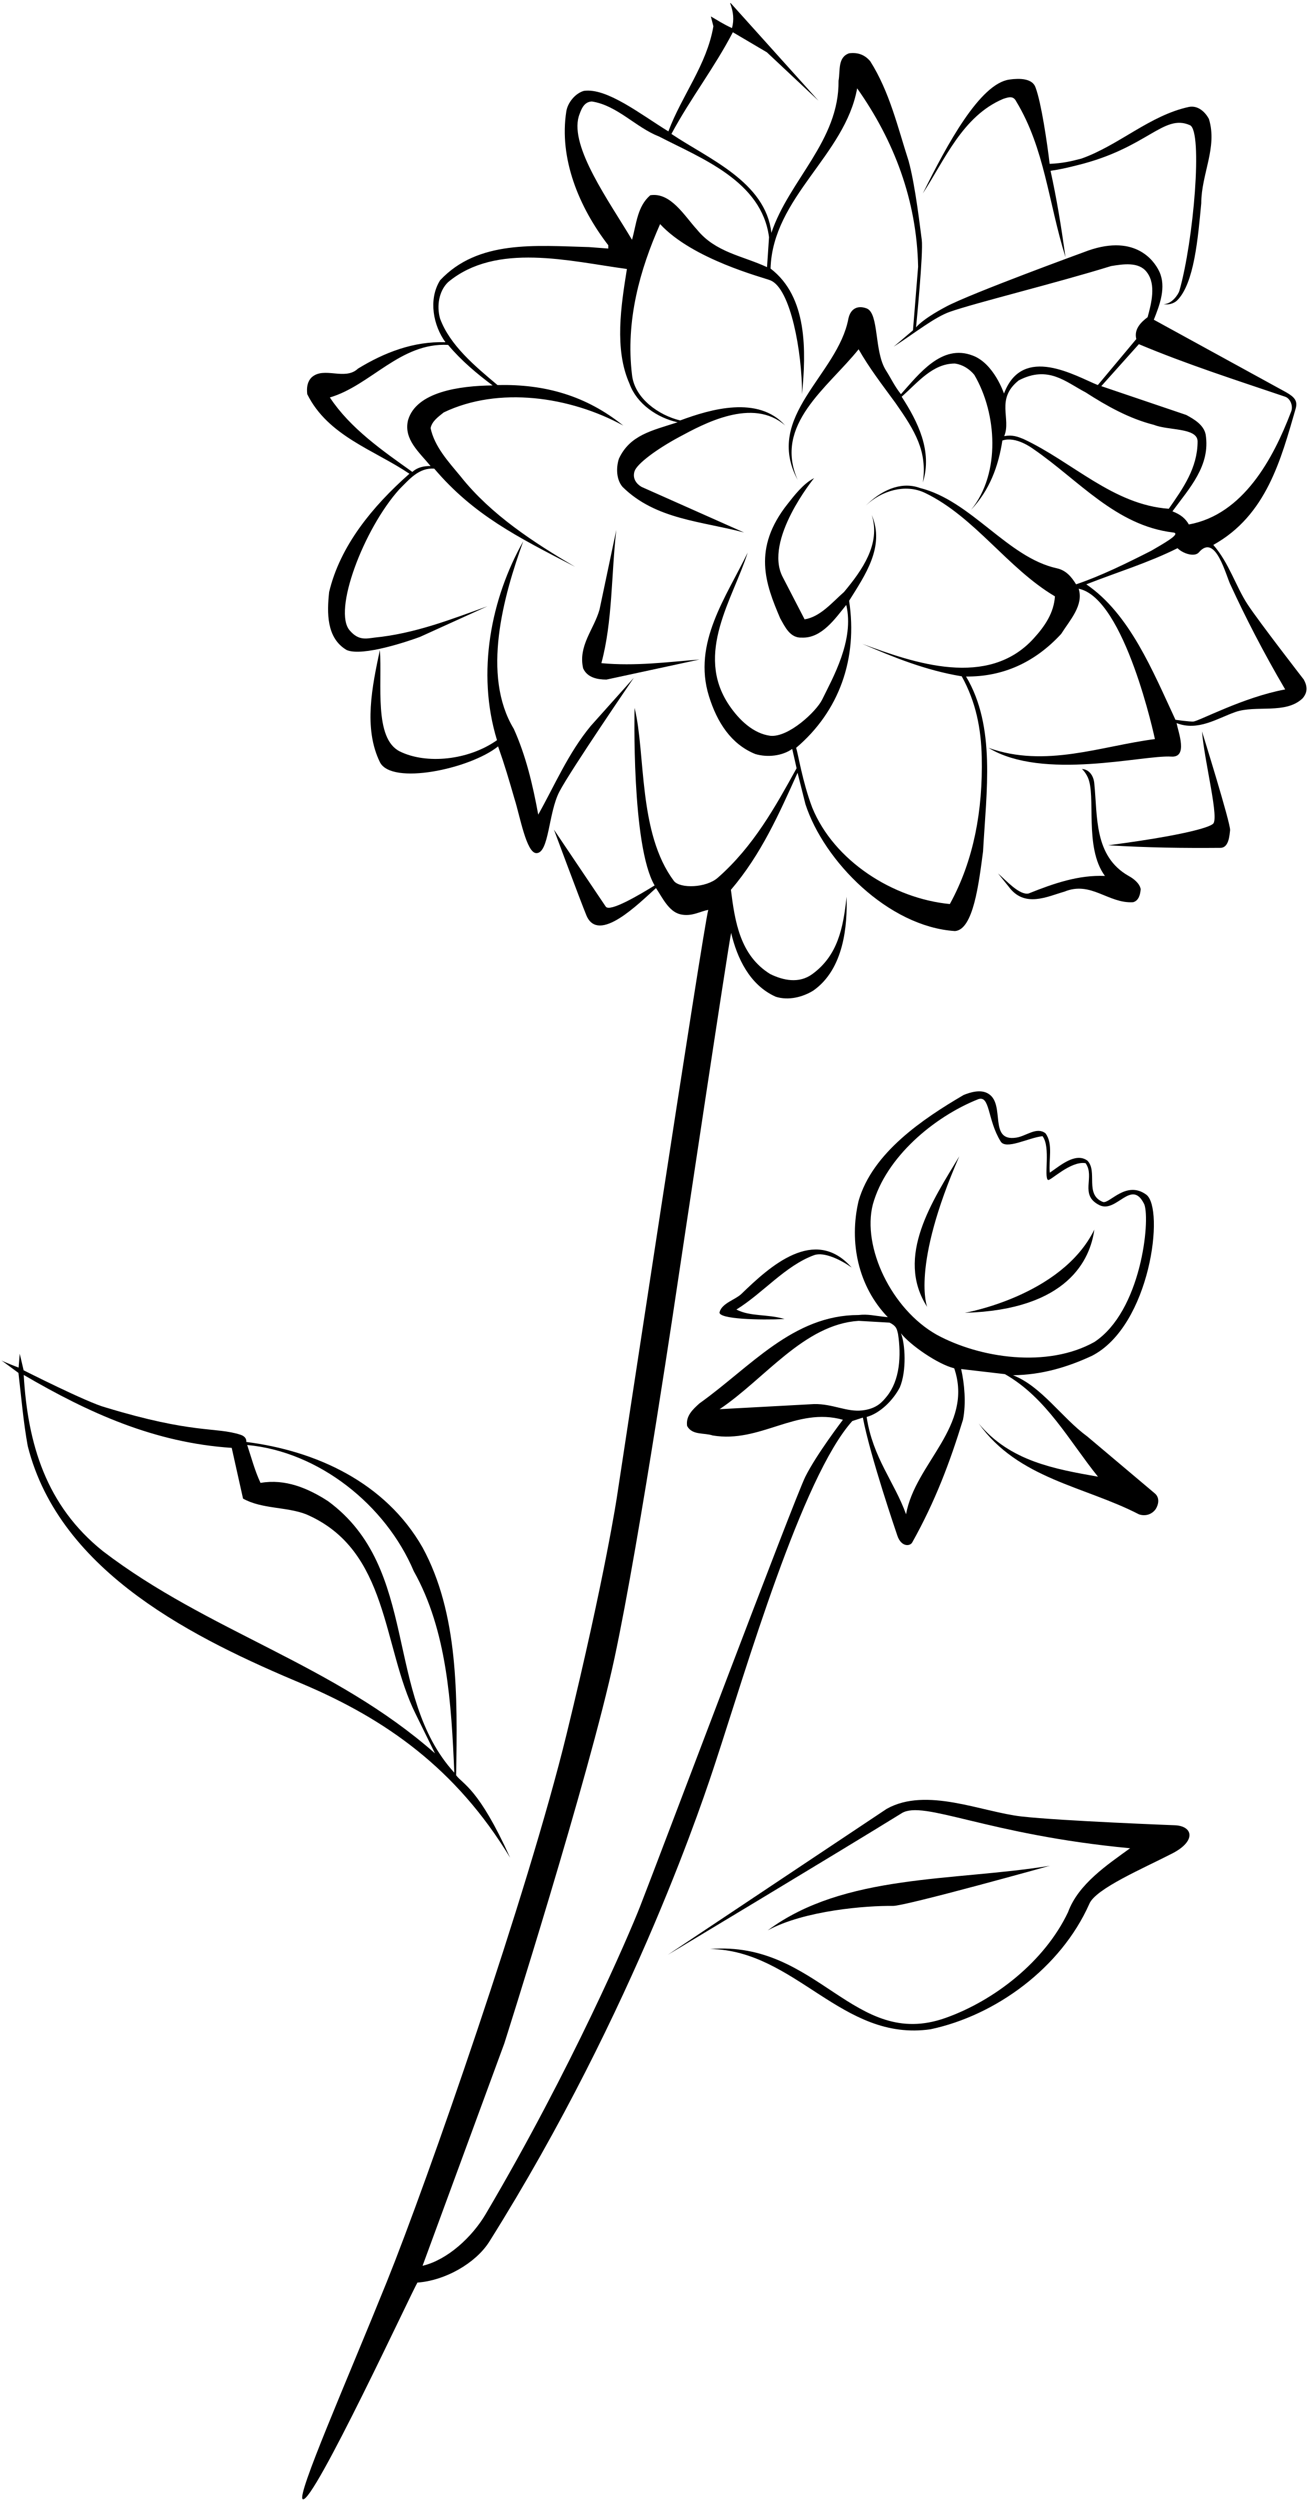 <?xml version="1.0" encoding="UTF-8"?>
<svg xmlns="http://www.w3.org/2000/svg" xmlns:xlink="http://www.w3.org/1999/xlink" width="359pt" height="685pt" viewBox="0 0 359 685" version="1.1">
<g id="surface1">
<path style=" stroke:none;fill-rule:nonzero;fill:rgb(0%,0%,0%);fill-opacity:1;" d="M 104.102 178.102 C 102 188 99.559 199.504 104.102 208.801 C 107.25 215.25 128.801 210.699 136.5 204.5 C 138.301 209.602 139.5 213.699 141 218.898 C 142.5 223.602 144.25 233.75 147 233.75 C 150.5 233.75 150.25 222.75 153.301 216.898 C 156.352 211.051 173.699 185.699 173.699 185.699 L 161.898 198.898 C 155.699 206.398 152 215.199 147.5 223.199 C 146 215 144.102 207 140.801 199.699 C 131.898 185 137.961 163.359 143.398 148.301 C 134.602 163.898 130.5 184.199 136.199 202.801 C 128.355 208.336 116.832 209.457 109.602 205.898 C 102.367 202.344 104.801 187.301 104.102 178.102 "/>
<path style=" stroke:none;fill-rule:nonzero;fill:rgb(0%,0%,0%);fill-opacity:1;" d="M 164.301 167 C 162.801 172.398 158.398 176.898 159.801 183.102 C 160.898 185.602 163.602 186.199 166.199 186.199 L 191.699 180.699 C 182.898 181.398 174.133 182.566 164.801 181.699 C 167.898 170.301 167.5 157.301 168.898 145.199 L 164.301 167 "/>
<path style=" stroke:none;fill-rule:nonzero;fill:rgb(0%,0%,0%);fill-opacity:1;" d="M 274.898 27.102 C 276.504 26.566 277.699 26.199 278.5 27.801 C 286.301 40.699 287.273 55.285 292 70.5 C 290.711 61.32 289.602 54.602 287.898 46.801 C 290.348 46.457 292.648 45.926 295.102 45.301 C 314.41 40.621 318.816 31.062 326.102 34.301 C 329.68 35.918 327.098 66.07 323.199 79.699 C 322.941 80.605 321.113 83.391 318.898 83.301 C 320.066 83.609 321.594 83.215 322.508 82.391 C 327.297 77.773 328.301 65.102 329.199 55.699 C 329.199 47.699 333.699 40.398 331.301 32.602 C 330.301 30.699 328.301 28.801 325.801 29.301 C 315.102 31.602 306.562 39.852 296.363 43.449 C 293.363 44.25 291.191 44.723 287.652 44.898 C 286.988 39.23 285.371 28.211 283.801 24 C 282.98 21.508 279.559 21.375 276.602 21.801 C 268.586 22.926 259.621 39.398 252.898 53 C 258.898 43.801 263.801 31.801 274.898 27.102 "/>
<path style=" stroke:none;fill-rule:nonzero;fill:rgb(0%,0%,0%);fill-opacity:1;" d="M 139.801 509 C 131.129 489.836 126.848 488.922 125 486.398 C 125.398 464.5 125.602 442 115.801 424 C 105.602 406.102 86.5 397.484 67.5 395.082 C 67.5 395.082 67.773 393.703 65.898 393.102 C 59.059 390.891 53.129 392.988 28.855 385.598 C 23.969 384.297 6.473 375.445 6.473 375.445 L 5.41 370.906 L 5.094 374.715 C 5.094 374.715 1.113 373.18 0.391 372.734 L 5.055 376.16 C 5.855 382.961 6.398 389.602 7.602 396.199 C 16.398 431.102 53.898 449.199 83.199 461.5 C 105.5 471 124.906 484.41 139.801 509 Z M 113.398 430.5 C 122.5 446.699 123.699 466.699 124.5 485.699 C 105.102 464.398 115.102 429.801 89.898 411.301 C 84.5 407.801 78.199 405.102 71.398 406.301 C 69.801 402.898 68.945 399.516 67.742 395.914 C 87.344 397.715 105.699 412.301 113.398 430.5 Z M 6.496 376.715 C 24.297 387.113 42.301 395.301 63.5 396.699 L 66.602 410.602 C 71.801 413.5 78.5 412.801 83.898 414.898 C 106.699 424.699 104.699 451.102 113.898 469.602 L 119.199 480.398 C 91.398 455.898 57.102 447.102 28.199 425 C 12.602 412.5 7.598 395.613 6.496 376.715 "/>
<path style=" stroke:none;fill-rule:nonzero;fill:rgb(0%,0%,0%);fill-opacity:1;" d="M 322 500.102 C 322 500.102 290.941 498.922 280 497.699 C 269.059 496.48 253.906 489.508 243 495.602 L 183 535.602 C 183 535.602 231.25 506.625 247.102 496.801 C 253.082 493.09 270.48 502.719 309.699 506.398 C 303.5 510.898 295.5 516.199 292.699 523.898 C 286.301 537.398 272.547 548.133 259.102 552.898 C 233.969 561.805 224.242 531.66 194.602 534 C 218.125 534.375 230.699 559.5 255 556 C 272.898 552.199 290.699 539.199 298.5 521.699 C 300.141 517.492 313.473 511.848 321.301 507.801 C 327.891 504.395 326.922 500.316 322 500.102 "/>
<path style=" stroke:none;fill-rule:nonzero;fill:rgb(0%,0%,0%);fill-opacity:1;" d="M 357.301 186.199 C 357.301 186.199 345.098 170.461 341.898 165.602 C 338.703 160.738 336.801 154.199 332.5 149.301 C 347.102 141.199 351.055 125.805 355.066 111.98 C 355.668 109.906 354.836 108.836 352.5 107.5 L 316.199 87.602 C 317.801 83.602 319.688 78.641 317.699 74.398 C 316.188 71.168 310.676 63.75 297 69.102 C 297 69.102 266.164 80.352 259.301 84 C 252.438 87.648 251.035 89.715 251.035 89.715 C 251.035 89.715 253.086 69.082 252.602 65.699 C 252.215 63 250.898 51 249 44.102 C 246 34.801 243.801 25.199 238.5 16.801 C 237 15 235.102 14.301 232.699 14.602 C 229.5 15.699 230.301 19.398 229.801 22.102 C 230 38.602 216.199 49.398 211.398 63.801 C 209.801 49.801 194.102 43.5 184 36.699 C 189.199 27 195.734 18.633 200.836 8.832 L 210.164 14.332 L 224.301 27.602 L 200.199 0.801 L 200.102 0.898 C 201 3.332 201.199 5.398 200.602 7.699 C 198.336 6.668 196.699 5.602 194.801 4.5 L 195.5 7.199 C 193.699 17.801 186.867 26.102 183.164 36 C 175.664 31.398 166.336 24 160 24.898 C 157.602 25.602 155.57 28.152 155.199 30.5 C 153.164 43.332 158.602 56.699 166.699 67.199 L 166.699 68.102 L 161.398 67.699 C 146.699 67.301 131 65.699 120.602 76.801 C 117.301 82.102 118.777 89.27 122.078 93.77 C 113.277 93.469 105.301 96.602 98.102 101 C 94.5 104.398 88.801 100.301 85.398 103.398 C 84.199 104.602 84 106.199 84.199 108 C 89.898 119.5 102.602 123.301 112.199 129.801 C 102 138.801 93.199 149.602 90.199 162.199 C 89.602 167.801 89.398 174.801 95 178.102 C 99.387 180.008 112.352 175.523 115.102 174.5 L 133.602 166.102 C 123.602 169.699 113.699 173.602 102.602 174.699 C 100.301 175 98.266 175.523 95.898 172.801 C 91.062 167.52 99.699 144.898 109.398 134.102 C 112.199 131.301 114.801 128.102 119 128.398 C 129.801 141.102 141.641 147.035 157.602 155.301 C 146.398 148.699 134.602 141.102 126.199 130.5 C 122.801 126.398 119.102 122.398 118 117.301 C 118.398 115.398 120.102 114.199 121.602 113 C 136.602 105.801 156.207 108.617 170.801 116.602 C 160.688 108.461 149.434 105.199 136.336 105.5 C 130.133 100.301 123.301 94.602 120.602 87.301 C 119.602 83.801 120.301 79.699 122.801 77.301 C 136 66.301 156.199 71.602 171.801 73.699 C 170.199 83.699 168.301 95.699 172.5 105.102 C 174.5 110.699 180.199 114.5 185.699 115.699 C 178.586 118 172.602 119.199 169.602 125.699 C 168.801 128.199 168.898 131.398 170.602 133.398 C 179.699 142.398 192.398 142.801 203.898 145.898 L 175.801 133.398 C 174.414 132.586 173.25 131.086 173.898 129.102 C 174.551 127.117 179.75 123.164 186.199 119.699 C 192.648 116.234 206.301 108.699 215.199 116.602 C 207.801 108.301 194.75 112.086 186.398 115.199 C 180.602 113.801 173.898 109.199 173.199 102.699 C 171.398 87.801 175.398 73.801 180.898 61.398 C 189.836 71.082 209.086 76 211.102 76.801 C 216.676 79.012 219.801 96.398 219.801 108 C 220.898 96.199 221.367 81.383 211.164 73.582 C 211.766 53.984 231.602 42.602 234.898 24.199 C 245.035 38.559 251.246 54.91 251.605 73.082 L 250.199 90.5 L 244.898 95 C 250.902 91.09 256.117 86.918 260.301 85.438 C 267.082 83.035 289.301 77.602 304.5 72.898 C 307.602 72.398 312.102 71.602 314.301 74.602 C 316.898 78 315.5 83.199 314.5 86.898 C 312.801 88.199 310.699 90.102 311.398 92.898 L 300.855 105.504 C 294.855 103.102 280.227 94.199 275.141 107.832 C 275.145 107.852 272.398 99.531 266.5 97.398 C 258.102 94.199 251.898 102.398 246.898 108 C 245.199 105.898 244.191 103.68 242.801 101.5 C 239.492 96.328 240.973 85.859 237.5 84.5 C 235.102 83.602 233.113 84.469 232.5 87.301 C 229.602 102.801 209.199 114 218.602 131.5 C 211.898 116.301 226.898 106.199 235.301 95.699 C 238.199 100.801 241.52 105.098 245.398 110.398 C 250.824 118.141 254.152 123.68 252.898 132.199 C 255.602 123.602 251.5 115.5 247.102 108.699 C 251.602 104.699 255.602 99.602 261.699 99.602 C 263.801 99.898 265.699 101.102 267 102.699 C 273.199 113.199 274.301 129.699 266.102 139.699 C 271.199 134.301 273.602 127.801 274.699 120.699 C 278.414 119.41 282.98 122.883 283.301 123.102 C 295.637 131.598 305.82 144.031 321.5 145.898 C 323.953 146.172 318.398 149.184 315.5 150.898 C 308.801 154.301 301.699 157.801 294.898 160.102 C 293.602 158 292.125 156.25 289.602 155.699 C 276.125 152.75 266.199 137.199 252.102 133.699 C 246.602 131.699 241.102 134.699 237.301 138.5 C 241.5 134.5 248.102 132.398 253.602 135.102 C 267.199 141.699 276.102 155.699 289.102 163.398 C 288.801 167.898 286.398 171.5 283.301 174.898 C 270.801 188.699 250.5 181.699 236.301 176.398 C 244.898 180.102 253.758 183.699 263.559 185.301 C 267.48 192.375 268.871 199.73 269.043 207.422 C 269.363 221.922 266.898 235.699 260.301 247.699 C 244.699 246.199 228.555 235.867 222.602 221.301 C 219.91 214.262 218.676 206.301 218.176 204.898 C 229.973 194.898 235.102 180.5 232.699 164.602 C 237 157.699 242.602 149.801 238.898 141.102 C 241.398 149 236.301 156.199 231.301 162.199 C 228 165.102 224.801 169 220.5 169.699 L 214.5 158.102 C 209.199 148 223.102 131 223.102 131 C 220.102 132.5 217.477 136.02 215.898 138 C 206.086 150.336 209.801 160 213.801 169.398 C 215.102 171.699 216.5 174.898 219.801 174.699 C 225.199 174.898 228.914 169.441 231.914 165.742 C 234.203 175.383 228.16 185.836 225.301 191.699 C 223.664 195 216.07 202.094 211.102 201.602 C 206.5 201 202.586 197.336 199.801 193.199 C 190.215 178.969 201 163.898 204.898 151.398 C 199.086 163.5 189.715 176.145 194.301 190.801 C 196.5 197.836 200.301 203.898 207 206.602 C 210.398 207.602 214.398 207.102 217.102 205.199 C 217.57 207.172 217.898 208.699 218.301 210.5 C 212.5 221 206.5 231.898 196.699 240.5 C 193.5 243.301 186.422 243.508 184.699 241.398 C 174.801 228.199 177 206.5 173.898 193.949 C 173.898 193.949 173 231.75 179.398 242.602 C 175.199 245.199 167.086 250 166 248.398 L 151.801 227.301 C 151.801 227.301 159.105 246.953 160.699 250.801 C 164 258.75 175.07 247.523 179.77 243.324 C 181.469 245.824 183.227 249.73 186.398 250.5 C 189.5 251.25 191.801 249.699 194.102 249.301 C 192.898 253 169.102 409.898 169.102 409.898 C 169.102 409.898 165.883 431.648 155.254 475.199 C 144.625 518.75 117.07 597.766 106 625.199 C 94.93 652.633 81.246 683.676 82.961 684.746 C 85.691 686.453 113.199 627.199 114.398 625.398 C 121.801 624.898 130.32 620.203 134.125 614.141 C 174.375 550.012 193.555 490.508 196.094 482.801 C 204.391 457.574 219.766 404.703 233.566 389.352 L 236.461 388.402 C 238.559 399.305 245.605 419.797 245.898 420.699 C 246.938 423.875 249.367 423.734 250 422.602 C 256.312 411.312 260.301 400.699 263.898 389 C 264.801 384.5 264.301 379.102 263.398 375.102 L 275.398 376.5 C 286.801 383 293 394.801 300.898 404.602 C 289.102 402.5 276.801 400.398 268.199 390 C 279 405.199 297.199 407.199 312.102 414.898 C 313.801 415.5 315.602 415 316.699 413.5 C 317.461 412.316 317.914 410.43 316.5 409.199 L 298 393.602 C 291 388.5 285.398 379.801 277.602 376.801 C 285.5 376.699 292.5 374.602 299.199 371.5 C 315.301 363.301 319.242 331.008 314.102 327.301 C 308.641 323.359 304.133 329.805 302.289 329.344 C 297.137 327.316 300.91 320.969 298 318 C 294.746 315.633 290.5 319.398 287.699 321.301 C 287.301 318 288.699 313.398 286.5 310.5 C 284.07 308.637 281.199 311.301 278.5 311.699 C 270.801 312.898 275.602 302.602 270.898 299.699 C 268.898 298.398 266.102 299.199 264.102 300 C 253 306.5 239.102 315.801 235.301 329 C 232.602 340.398 235.199 352.5 243.301 360.898 C 239.266 360.477 237.961 360 235.262 360.301 C 217.262 360.301 205.602 374.602 191.699 384.5 C 189.801 386.199 187.898 388 188.301 390.699 C 189.699 393.301 192.898 392.5 195.301 393.301 C 208.398 395.5 218.199 385.398 231 389 C 231 389 223.746 398.477 220.699 404.602 C 217.652 410.727 181.062 507.906 175.398 522.383 C 172.328 530.23 156.637 566.727 133.113 606.613 C 129.371 612.957 122.602 619.199 115.801 620.801 L 138.199 559.898 C 138.199 559.898 161.414 486.906 168.398 454.301 C 175.387 421.691 186.02 349.398 186.02 349.398 C 186.02 349.398 199.672 258.398 200.367 255.602 C 201.969 262.398 205.398 269.898 212.602 273.102 C 216.102 274.199 220 273.199 222.898 271.398 C 231.301 265.5 232.25 253.5 232 245.699 C 231.086 254.414 229.508 261.867 222.602 266.898 C 218.914 269.586 214.586 268.586 211.102 266.898 C 202.801 261.801 201.398 252.5 200.301 243.801 C 208.602 234.102 213.57 222.828 218.57 211.73 L 220.727 220.34 C 225.781 235.914 243.398 253.898 261.699 255.102 C 266.75 254.75 268.25 242 269.398 233.301 C 270.301 216.801 272.945 199.105 264.742 185.359 C 274.844 185.461 283.602 181.5 290.801 173.699 C 293.199 169.898 297.031 165.852 295.602 161.301 C 308.305 163.852 316.5 202.5 316.5 202.5 C 301.699 204.398 286.5 210.5 270.898 204.898 C 285.75 214 313.375 206.789 321 207.301 C 325.629 207.609 322.91 200.625 322.434 198.113 C 328.234 200.414 333.516 196.871 338.5 195.102 C 344.176 193.082 352.398 195.801 357 191.301 C 358.277 189.781 358.398 188.219 357.301 186.199 Z M 135 105.602 C 126 105.699 114 107.336 111.801 115.199 C 110.602 120.398 114.898 123.898 118 127.699 C 116.059 127.645 114.301 128.102 113 129.301 C 105 123.602 96 117.398 90.398 108.898 C 101.602 105.602 109.699 93.801 122.801 94.5 C 126.398 98.801 130.699 102.398 135 105.602 Z M 210.199 73.199 C 203.602 70.102 196.102 69.199 191 62.898 C 187.602 59.199 183.801 52.602 178.199 53.5 C 174.602 56.602 174.398 61.5 173.199 65.699 C 166.898 55.102 156.164 40.332 158.602 31.898 C 159.199 30.199 159.898 27.898 162.199 27.801 C 169.199 28.898 174.199 34.898 180.602 37.398 C 192.199 43.398 208.75 49.602 210.75 65 Z M 248.301 414.898 C 245.102 406 239.188 399.438 237.5 388.23 C 241.199 387.23 244.801 383.602 246.602 380.102 C 248.5 375.602 248.062 368.125 246.898 365.301 C 249.367 368.484 257 373.801 261.5 374.898 C 266.898 390.801 250.801 400.801 248.301 414.898 Z M 239.199 330 C 242.801 317 256 306 268 301.199 C 271.371 299.895 270.543 306.797 274.199 312.699 C 275.605 315.172 281.898 311.699 285.699 311.301 C 288 314.301 286.004 322.441 287.199 323.301 C 287.844 323.637 293.398 318 297.5 318.699 C 300.199 322.5 295.664 327.41 301.301 330.199 C 305.992 332.523 310.102 322.699 313.602 330 C 315.266 334.59 312.699 359.301 299.898 367.699 C 287 374.898 268.523 372.145 256.699 365.699 C 244.316 358.734 236.199 341.699 239.199 330 Z M 223.102 384.699 L 197.199 386.102 C 209.602 377.801 220.312 362.875 235.301 361.898 L 243.793 362.391 C 245.852 363.402 245.801 364.398 246.102 365.5 C 247 371.398 246.625 378.188 243 382.625 C 241.836 384.055 240.316 385.965 236.312 386.438 C 232.062 386.938 228.199 384.602 223.102 384.699 Z M 280.438 120.266 C 278.938 119.664 277.473 119.066 275.199 119.5 C 277.199 114.699 272.738 109.387 279.168 104.23 C 287.289 99.992 292.102 104.699 297.5 107.5 C 303.398 111.301 309.5 114.699 316.199 116.398 C 320.199 118 328.102 117.133 328.199 120.898 C 328.199 128.199 324.199 133.801 320.301 139.398 C 305 138.301 293.938 126.566 280.438 120.266 Z M 321.301 140.102 C 325.898 133.801 331.801 127.602 330.398 119 C 329.84 116.398 327.301 114.898 325.102 113.699 L 301.801 105.801 L 312.102 94.301 C 325.199 99.801 338.762 104.152 352.199 108.699 C 353.594 109.172 354.539 111.301 353.742 113 C 348.941 125.602 340.699 141 325.801 143.699 C 324.898 142.102 323.551 140.953 321.301 140.102 Z M 327 197.699 C 325.895 197.754 322.129 197.215 322.129 197.215 C 315.93 183.914 309.586 168.172 297.699 160.102 C 306.102 156.801 314.699 154.199 322.699 150.199 C 324.199 151.699 327.301 152.664 328.5 151.398 C 333.199 145.801 335.996 158.016 337.336 160.492 C 341.148 168.789 346.199 178.699 352.199 188.898 C 340.75 191 328.5 197.625 327 197.699 "/>
<path style=" stroke:none;fill-rule:nonzero;fill:rgb(0%,0%,0%);fill-opacity:1;" d="M 299.898 336.898 C 290.973 355.109 264.398 359.699 264.398 359.699 C 292.723 358.883 298.797 344.984 299.898 336.898 "/>
<path style=" stroke:none;fill-rule:nonzero;fill:rgb(0%,0%,0%);fill-opacity:1;" d="M 262.898 316.801 C 255.637 328.883 245.199 344.301 254.102 358.102 C 254.102 358.102 249.562 347.285 262.898 316.801 "/>
<path style=" stroke:none;fill-rule:nonzero;fill:rgb(0%,0%,0%);fill-opacity:1;" d="M 287.699 511.199 C 261.301 515.5 231.398 513.301 210.398 528.898 C 220.5 523.398 237.578 522.098 244.699 522.199 C 248.125 522.25 287.699 511.199 287.699 511.199 "/>
<path style=" stroke:none;fill-rule:nonzero;fill:rgb(0%,0%,0%);fill-opacity:1;" d="M 332.301 225.801 C 332.301 225.801 330.414 228.086 303.699 231.602 C 314.375 232.25 324.398 232.398 334.5 232.301 C 336.836 232.25 336.938 228.66 337.102 227.5 C 337.336 225.836 329.398 200.398 329.398 200.398 C 330.102 209 334.336 224.914 332.301 225.801 "/>
<path style=" stroke:none;fill-rule:nonzero;fill:rgb(0%,0%,0%);fill-opacity:1;" d="M 233.398 347.301 C 223.242 335.785 210.984 346.961 203.199 354.5 C 201.527 356.121 197.848 357.039 197.199 359.5 C 196.648 361.457 208.52 361.734 215 361.398 C 210.27 359.984 205.699 360.801 201.801 358.801 C 209.102 354.301 215.168 346.805 223.102 343.898 C 225.914 342.871 230.801 345.398 233.398 347.301 "/>
<path style=" stroke:none;fill-rule:nonzero;fill:rgb(0%,0%,0%);fill-opacity:1;" d="M 281.898 244.801 C 279.375 245.375 275.602 241.102 273.5 239.301 L 276.398 242.898 C 280.75 248.875 287 245.625 291.699 244.301 C 299 241.301 303.699 247.602 310.5 247.199 C 312.102 246.801 312.5 245 312.602 243.602 C 312.301 242 310.602 240.699 309.301 240 C 299.801 234.602 300.801 223.801 299.898 214.801 C 299.75 212.586 298.5 210.801 296.5 210.699 C 296.5 210.699 297.371 211.438 298.07 212.906 C 300.5 218 297 232.102 302.801 240 C 295.602 239.699 288.875 242 281.898 244.801 "/>
</g>
</svg>
